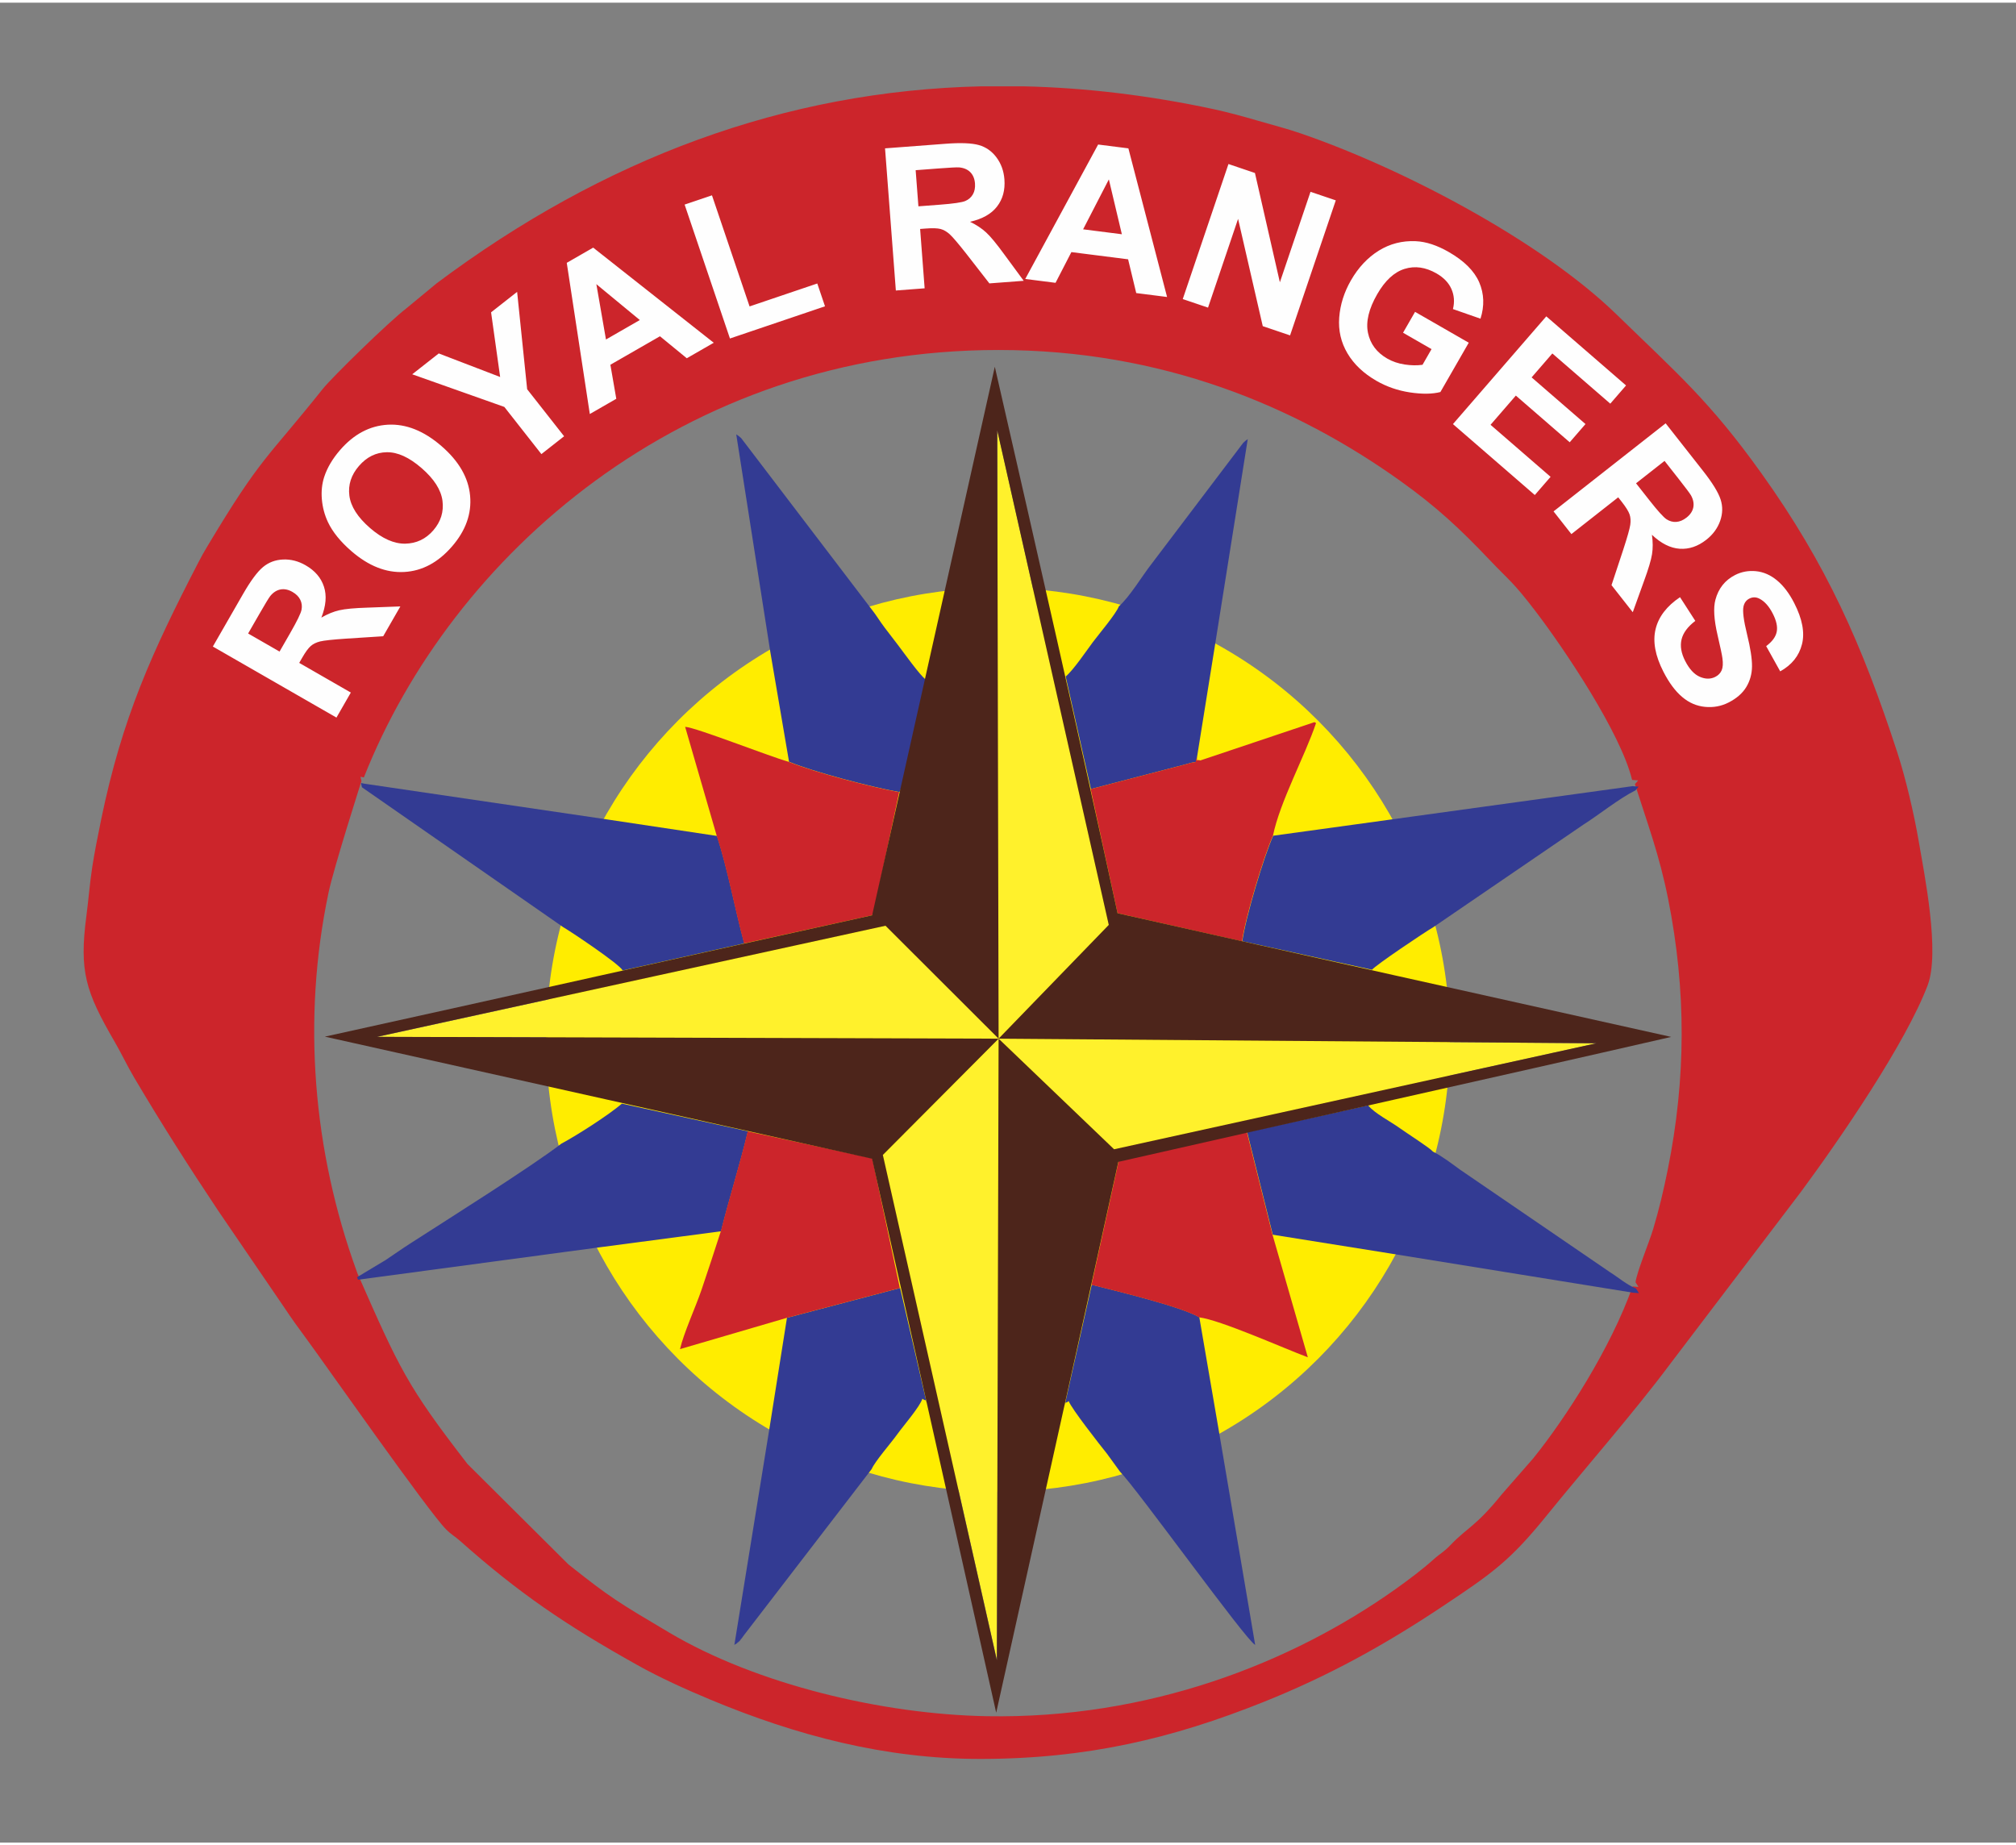 <?xml version="1.0" encoding="UTF-8"?>
<!DOCTYPE svg PUBLIC "-//W3C//DTD SVG 1.1//EN" "http://www.w3.org/Graphics/SVG/1.1/DTD/svg11.dtd">
<!-- Creator: CorelDRAW X6 -->
<svg xmlns="http://www.w3.org/2000/svg" xml:space="preserve" width="248px" height="227px" version="1.1" style="shape-rendering:geometricPrecision; text-rendering:geometricPrecision; image-rendering:optimizeQuality; fill-rule:evenodd; clip-rule:evenodd"
viewBox="0 0 1763600 1609560"
 xmlns:xlink="http://www.w3.org/1999/xlink">
 <rect x="0" y="0" width="1763600" height="1609560" fill="#808080" stroke="none"/>
 <defs>
  <style type="text/css">
   <![CDATA[
    .fil2 {fill:#FFED00}
    .fil3 {fill:#333B93}
    .fil1 {fill:#CC252B}
    .fil4 {fill:#FFF12C}
    .fil5 {fill:#4D251B}
    .fil6 {fill:#FEFEFE;fill-rule:nonzero}
   ]]>
  </style>
      <clipPath id="id0">
       <path d="M0 0l1763600 0 0 1609560 -1763600 0 0 -1609560z"/>
      </clipPath>
       <clipPath id="id1">
        <path d="M438200 472349l869753 0 0 869752 -869753 0 0 -869752z"/>
       </clipPath>
       <clipPath id="id2">
        <path d="M259419 324664l1227315 0 0 1165113 -1227315 0 0 -1165113z"/>
       </clipPath>
       <clipPath id="id3">
        <path d="M567105 601631l611951 0 0 611188 -611951 0 0 -611188z"/>
       </clipPath>
       <clipPath id="id4">
        <path d="M225330 259612l1295494 0 0 1295217 -1295494 0 0 -1295217z"/>
       </clipPath>
 </defs>
 <g id="Слой_x0020_1">
  <g id="_779299920">
   <g>
    <path class="fil1" d="M858996 73159l35841 0c54371,1199 110066,7814 167119,20046 12258,2633 27106,6708 38508,10070 12929,3798 24624,6682 37477,11100 88963,30535 210079,93943 276506,158618 52903,51503 81040,75263 126431,138697 57137,79850 88184,150225 118685,243582 7503,22955 14848,54379 18922,78223 4972,29059 18797,97238 7831,126121 -19208,50631 -76244,133885 -110795,180634l-114484 150645c-30971,41618 -75104,91939 -108121,132719 -31784,39254 -47034,50061 -90791,79213 -50606,33720 -99526,60868 -156991,83840 -79573,31817 -154275,49734 -247773,49734 -83447,0 -161016,-20650 -235634,-51755 -22050,-9189 -44460,-19333 -64540,-30576 -62017,-34710 -103090,-62528 -154703,-108398 -4888,-4342 -7294,-5156 -12207,-10060 -15678,-15653 -106821,-145908 -121552,-165837 -7101,-9616 -13448,-18310 -20138,-28430l-57473 -84193c-25839,-38759 -49432,-75741 -73620,-116622 -6498,-10991 -11059,-20960 -17137,-31431 -25613,-44100 -31113,-61757 -24800,-109974 2096,-16022 2834,-27894 5215,-43362 1853,-12065 4997,-27902 7671,-40898 18386,-89382 44620,-146838 84872,-224784 3136,-6079 5022,-9390 8719,-15561 46758,-77988 50917,-74693 100248,-136542 8292,-10380 57716,-58689 73168,-70527l26586 -21983c146016,-109244 304726,-168469 476960,-172309zm571749 1046245l2608 4066 -5173 -402c-18948,53775 -58638,115389 -86959,150443l-27341 31281c-23115,28598 -30031,28891 -44771,44284 -6682,6984 -8694,7085 -15284,13012 -9340,8410 -22326,18169 -32949,25706 -91554,65027 -216275,113721 -357521,111223 -91227,-1618 -201343,-27752 -278015,-73210 -44334,-26284 -51436,-30434 -88066,-59577l-88267 -87789c-52777,-68263 -59459,-83069 -96265,-166717l-805 -2230c-37980,-104541 -47923,-219930 -24498,-331111 4678,-22209 28757,-97347 28774,-97465 -822,-4477 -2063,-3923 2096,-3152 76437,-193604 278618,-373995 555241,-373937 142814,25 259444,48821 351225,114375 31549,22528 52173,41694 78382,69311 17363,18286 20264,18848 40109,44838 25354,33193 74669,106712 84495,147576l5324 444 -2834 3237c11142,35112 21345,61773 29092,100726 15863,79782 15670,156949 -427,236698 -3656,18135 -7538,34509 -12702,51746 -3479,11595 -14177,37284 -15469,46624z"/>
    <g>
     <circle class="fil2" cx="873077" cy="907223" r="395347"/>
     <g>
      <path class="fil3" d="M1215192 714798l-101397 13960c-8267,18319 -24289,72061 -27030,92300l113495 24959c2724,-3790 45953,-32823 53658,-37292l131025 -89533c13155,-8259 31600,-23140 45744,-30107l2825 -3237 -5324 -444 -212996 29394z"/>
      <path class="fil3" d="M492579 808683c5039,2775 48888,31951 52174,37921l106377 -23668c-8309,-30770 -14395,-64851 -23853,-93977l-95301 -14320 -213240 -31407c-4158,-771 -2917,-1324 -2096,3153l175939 122298z"/>
      <path class="fil3" d="M1091016 988059l22410 89735 104390 16684 210791 34056 5173 403 -2607 -4067c-8124,-3295 -15385,-9658 -22754,-14286l-131018 -89600c-7554,-5433 -15116,-11428 -23861,-15888 -2708,-3262 -22578,-15880 -28849,-20407 -8762,-6313 -21841,-12752 -27902,-20063l-105773 23433z"/>
      <path class="fil3" d="M491053 998154c-26258,20197 -97976,65303 -132132,87286 -7722,4964 -14479,9793 -21740,14630l-24808 14890 796 2231 212200 -28489 105421 -13918c7110,-28514 16249,-57146 23518,-87446l-110259 -24213c-11427,9818 -38583,27316 -52996,35029z"/>
      <path class="fil3" d="M673893 568145l16365 95913c21162,8787 71793,22168 96576,26510 5693,-9809 20298,-82348 22905,-98562 -4753,-3195 -19535,-24004 -24263,-30174 -4192,-5467 -7319,-9508 -11411,-14899 -4779,-6280 -7185,-10748 -11922,-16684l-113797 -149354c-2322,-2096 -1383,-1190 -4284,-3278l29831 190528z"/>
      <path class="fil3" d="M688439 1150492l-14898 94010 -31139 192322c512,-336 1182,-1417 1384,-1040 201,369 997,-813 1266,-1065 10605,-10144 -5978,6649 2272,-2179 3085,-3295 628,-646 3622,-4553l111616 -145203c2809,-6666 16995,-22872 22344,-30367 5231,-7328 19778,-24037 21991,-31147 5131,3689 1627,-2104 3756,3580l-23232 -100449 -98982 26091z"/>
      <path class="fil3" d="M931367 1227105c1760,-5106 -545,-536 3554,-3739 1937,6037 27726,38885 33444,46003l11378 15670c14621,14664 110702,148372 118282,151592l-32036 -188733 -16827 -97876c-14999,-9222 -73528,-23249 -94110,-28463l-23685 105546z"/>
      <path class="fil3" d="M978787 528086c-2297,6321 -17447,24255 -22755,31331 -4955,6607 -17212,24766 -23768,30032l22066 98453 84210 -21957c9725,-3203 6900,813 8627,-6054l15519 -96643 28849 -181481c-2414,1904 -1920,1275 -3990,3312l-80336 106100c-7563,9583 -19091,28825 -28422,36907z"/>
     </g>
     <g>
      <path class="fil1" d="M630564 1074843c-5508,16961 -11075,34207 -16869,51168 -5299,15493 -15586,37778 -18814,51863l93332 -27323 98982 -26092 -24155 -113511 -108950 -23551c-7278,30300 -16416,58932 -23526,87446z"/>
      <path class="fil1" d="M954834 1121617c20574,5215 79103,19242 94102,28464 18437,2197 73863,27014 95159,34962l-30887 -107190 -22419 -89735c-10413,981 -106108,22319 -112262,25572l-23693 107927z"/>
      <path class="fil1" d="M1046949 659942c-1735,6874 1098,2859 -8627,6061l-84218 21958 23551 108599 108883 24556c2742,-20239 18764,-73980 27031,-92300 6045,-29771 27977,-69612 37711,-98629l-1400 -780 -99854 33511c-3714,-1442 -2440,2406 -3077,-2976z"/>
      <path class="fil1" d="M627059 729018c9449,29126 15536,63199 23845,93976l112036 -24632c251,-662 612,-1995 729,-1693 101,293 587,-1141 729,-1510l22210 -104532c-24775,-4343 -75406,-17732 -96576,-26510 -18445,-5207 -80437,-29847 -90682,-30635l27709 95536z"/>
     </g>
     <g>
      <path class="fil4" d="M872787 904596l-98051 -97020 -444824 97171 543672 1551 96374 -99518 -97481 -432642 310 530458zm523777 5785l-522980 -4083 101011 96761 421969 -92678zm-624159 97700l99753 442107 1426 -543890 -101179 101783z"/>
      <path class="fil5" d="M772313 1008014l101271 -101716 -1526 543823 -99745 -442107zm202282 -4955l-101011 -96761 522887 4016 -421876 92745zm-102219 -628997l97582 432718 -96374 99518 -543764 -1618 444815 -97179 98949 98797 -1208 -532236zm-109436 424300c-159549,35087 -319181,71055 -478738,106159l478645 106804 108632 484631c35557,-160638 71567,-321192 106847,-481889 161174,-36714 322483,-72338 483625,-109303 -161485,-35951 -322912,-71809 -484304,-108204 -34652,-159809 -70904,-318670 -107383,-478075l-107324 479877z"/>
     </g>
    </g>
   </g>
  </g>
  <path class="fil6" d="M294330 625408l-108129 -62151 26435 -45987c6640,-11553 12459,-19392 17405,-23517 4955,-4150 10807,-6338 17582,-6640 6791,-285 13364,1392 19753,5072 8132,4679 13464,10883 16013,18680 2557,7797 1794,16802 -2264,27064 5458,-3136 10698,-5282 15746,-6423 5064,-1173 13305,-1936 24691,-2288l28673 -1065 -15007 26099 -32606 2096c-11603,788 -19107,1602 -22503,2423 -3345,830 -6112,2147 -8250,4000 -2154,1878 -4670,5315 -7562,10362l-2540 4419 45148 25957 -12585 21899zm-49776 -57750l9281 -16156c6020,-10471 9315,-17254 9935,-20381 604,-3094 260,-6037 -1064,-8745 -1308,-2725 -3606,-5022 -6850,-6883 -3647,-2104 -7143,-2800 -10514,-2163 -3353,654 -6346,2582 -8946,5776 -1282,1644 -4460,6884 -9541,15712l-9801 17036 27500 15804zm62830 -87881c-9608,-8334 -16433,-16777 -20474,-25312 -2968,-6296 -4737,-12978 -5349,-19995 -603,-7018 93,-13524 2038,-19552 2624,-8032 7252,-15888 13900,-23568 12048,-13917 25991,-21278 41862,-22167 15863,-838 31482,5383 46858,18713 15251,13205 23593,27693 25027,43421 1459,15745 -3849,30552 -15838,44394 -12148,14018 -26099,21480 -41853,22318 -15720,863 -31113,-5215 -46171,-18252zm16366 -20172c10681,9256 20935,13792 30727,13649 9785,-168 17993,-4049 24566,-11637 6598,-7621 9256,-16223 8040,-25856 -1274,-9617 -7370,-19166 -18328,-28649 -10807,-9373 -20935,-14001 -30367,-13842 -9440,126 -17547,4117 -24372,11998 -6808,7847 -9600,16533 -8392,25999 1232,9482 7260,18931 18126,28338zm149865 -64700l-32430 -41274 -80571 -28548 23216 -18244 53700 20608 -7932 -56567 22780 -17900 8778 85182 32329 41132 -19870 15611zm150778 -97406l-23584 13557 -23475 -19241 -43371 24926 5165 29780 -23157 13314 -20172 -132259 23123 -13297 105471 83220zm-64674 -19878l-38022 -31382 8401 48410 29621 -17028zm78835 16147l-39648 -117150 23928 -8090 32890 97179 59234 -20055 6757 19963 -83161 28153zm145136 -41978l-9457 -124361 52895 -4007c13280,-1015 23039,-621 29227,1148 6221,1761 11326,5374 15376,10799 4058,5458 6372,11830 6934,19182 712,9357 -1426,17255 -6439,23752 -5006,6498 -12870,10942 -23635,13365 5651,2733 10371,5860 14152,9390 3832,3521 9089,9910 15787,19124l17012 23115 -30024 2272 -20063 -25781c-7193,-9147 -12081,-14890 -14680,-17230 -2557,-2305 -5207,-3848 -7940,-4577 -2767,-713 -7017,-864 -12819,-419l-5089 385 3949 51931 -25186 1912zm19736 -73646l18579 -1408c12040,-914 19501,-2004 22436,-3253 2901,-1241 5139,-3178 6632,-5802 1517,-2616 2121,-5802 1844,-9541 -327,-4192 -1710,-7470 -4142,-9910 -2423,-2398 -5701,-3781 -9801,-4142 -2079,-134 -8191,185 -18352,956l-19602 1492 2406 31608zm217532 79313l-26979 -3429 -7110 -29528 -49617 -6305 -13859 26871 -26502 -3371 63761 -117611 26460 3353 33846 130020zm-39555 -54890l-11378 -47974 -22519 43664 33897 4310zm53272 56710l39983 -118140 23157 7839 21815 95628 26804 -79170 22109 7487 -39992 118131 -23895 -8091 -21589 -93851 -26283 77645 -22109 -7478zm192715 29453l10506 -18269 46967 26996 -24800 43145c-7126,1836 -15988,1928 -26619,344 -10598,-1619 -20340,-4981 -29252,-10095 -11310,-6506 -19787,-14521 -25454,-24112 -5651,-9575 -8049,-20030 -7194,-31290 847,-11259 4276,-22125 10246,-32513 6480,-11277 14613,-19937 24364,-26016 9767,-6036 20541,-8811 32320,-8275 9013,394 18646,3555 28959,9491 13422,7713 22293,16559 26611,26536 4267,10002 4653,20566 1089,31767l-24095 -8410c1542,-6187 1098,-12039 -1325,-17547 -2415,-5475 -6774,-10019 -13062,-13641 -9516,-5467 -18831,-6791 -27928,-3966 -9096,2842 -17078,10212 -23919,22109 -7395,12861 -10103,24146 -8099,33838 2020,9692 7621,17196 16860,22511 4561,2616 9659,4343 15267,5190 5635,855 10816,930 15595,251l7881 -13716 -24918 -14328zm43648 79925l81660 -94254 69772 60449 -13791 15930 -50690 -43916 -18127 20935 47127 40831 -13808 15929 -47127 -40838 -22126 25554 52526 45509 -13800 15921 -71616 -62050zm88007 76370l98068 -77041 32773 41702c8234,10472 13331,18806 15301,24926 1996,6154 1836,12400 -411,18797 -2280,6405 -6288,11872 -12081,16424 -7386,5802 -15142,8426 -23316,7873 -8183,-545 -16257,-4620 -24263,-12207 872,6212 897,11888 75,16994 -805,5131 -3186,13054 -7110,23752l-9733 26989 -18596 -23669 10253 -31029c3606,-11059 5651,-18319 6154,-21773 487,-3421 302,-6473 -620,-9147 -939,-2700 -3194,-6313 -6774,-10891l-3161 -4008 -40948 32170 -15611 -19862zm72170 -24574l11520 14647c7453,9499 12517,15092 15183,16835 2641,1719 5500,2507 8510,2289 3018,-201 6003,-1475 8954,-3789 3312,-2599 5257,-5576 5936,-8946 637,-3345 -34,-6841 -2021,-10447 -1048,-1802 -4711,-6715 -11008,-14722l-12140 -15452 -24934 19585zm38474 99628l13364 20742c-6640,5064 -10631,10438 -12022,16198 -1384,5768 -327,12048 3152,18847 3672,7186 7990,11814 12895,13901 4921,2088 9423,2096 13506,0 2641,-1350 4452,-3261 5542,-5743 1048,-2456 1283,-5969 663,-10480 -403,-3094 -1845,-9851 -4285,-20340 -3135,-13506 -3756,-23777 -1869,-30845 2641,-9935 8375,-17145 17187,-21656 5659,-2900 11805,-4016 18369,-3362 6574,671 12677,3354 18345,8049 5667,4695 10664,11268 15032,19803 7102,13867 9390,25915 6800,36068 -2574,10204 -8912,18076 -19040,23710l-12283 -22075c5240,-3898 8300,-8040 9206,-12450 914,-4410 -227,-9767 -3438,-16014 -3303,-6464 -7235,-10840 -11796,-13112 -2935,-1459 -5844,-1467 -8736,17 -2641,1349 -4318,3605 -5039,6774 -956,4058 67,12174 3060,24372 3010,12191 4435,21606 4360,28196 -92,6640 -1761,12635 -5022,18034 -3270,5399 -8409,9885 -15418,13473 -6347,3253 -13222,4553 -20583,3857 -7370,-696 -14060,-3563 -20055,-8653 -6020,-5064 -11494,-12450 -16424,-22083 -7185,-14027 -9474,-26452 -6850,-37292 2616,-10833 9759,-20130 21379,-27936z"/>
 </g>
</svg>
